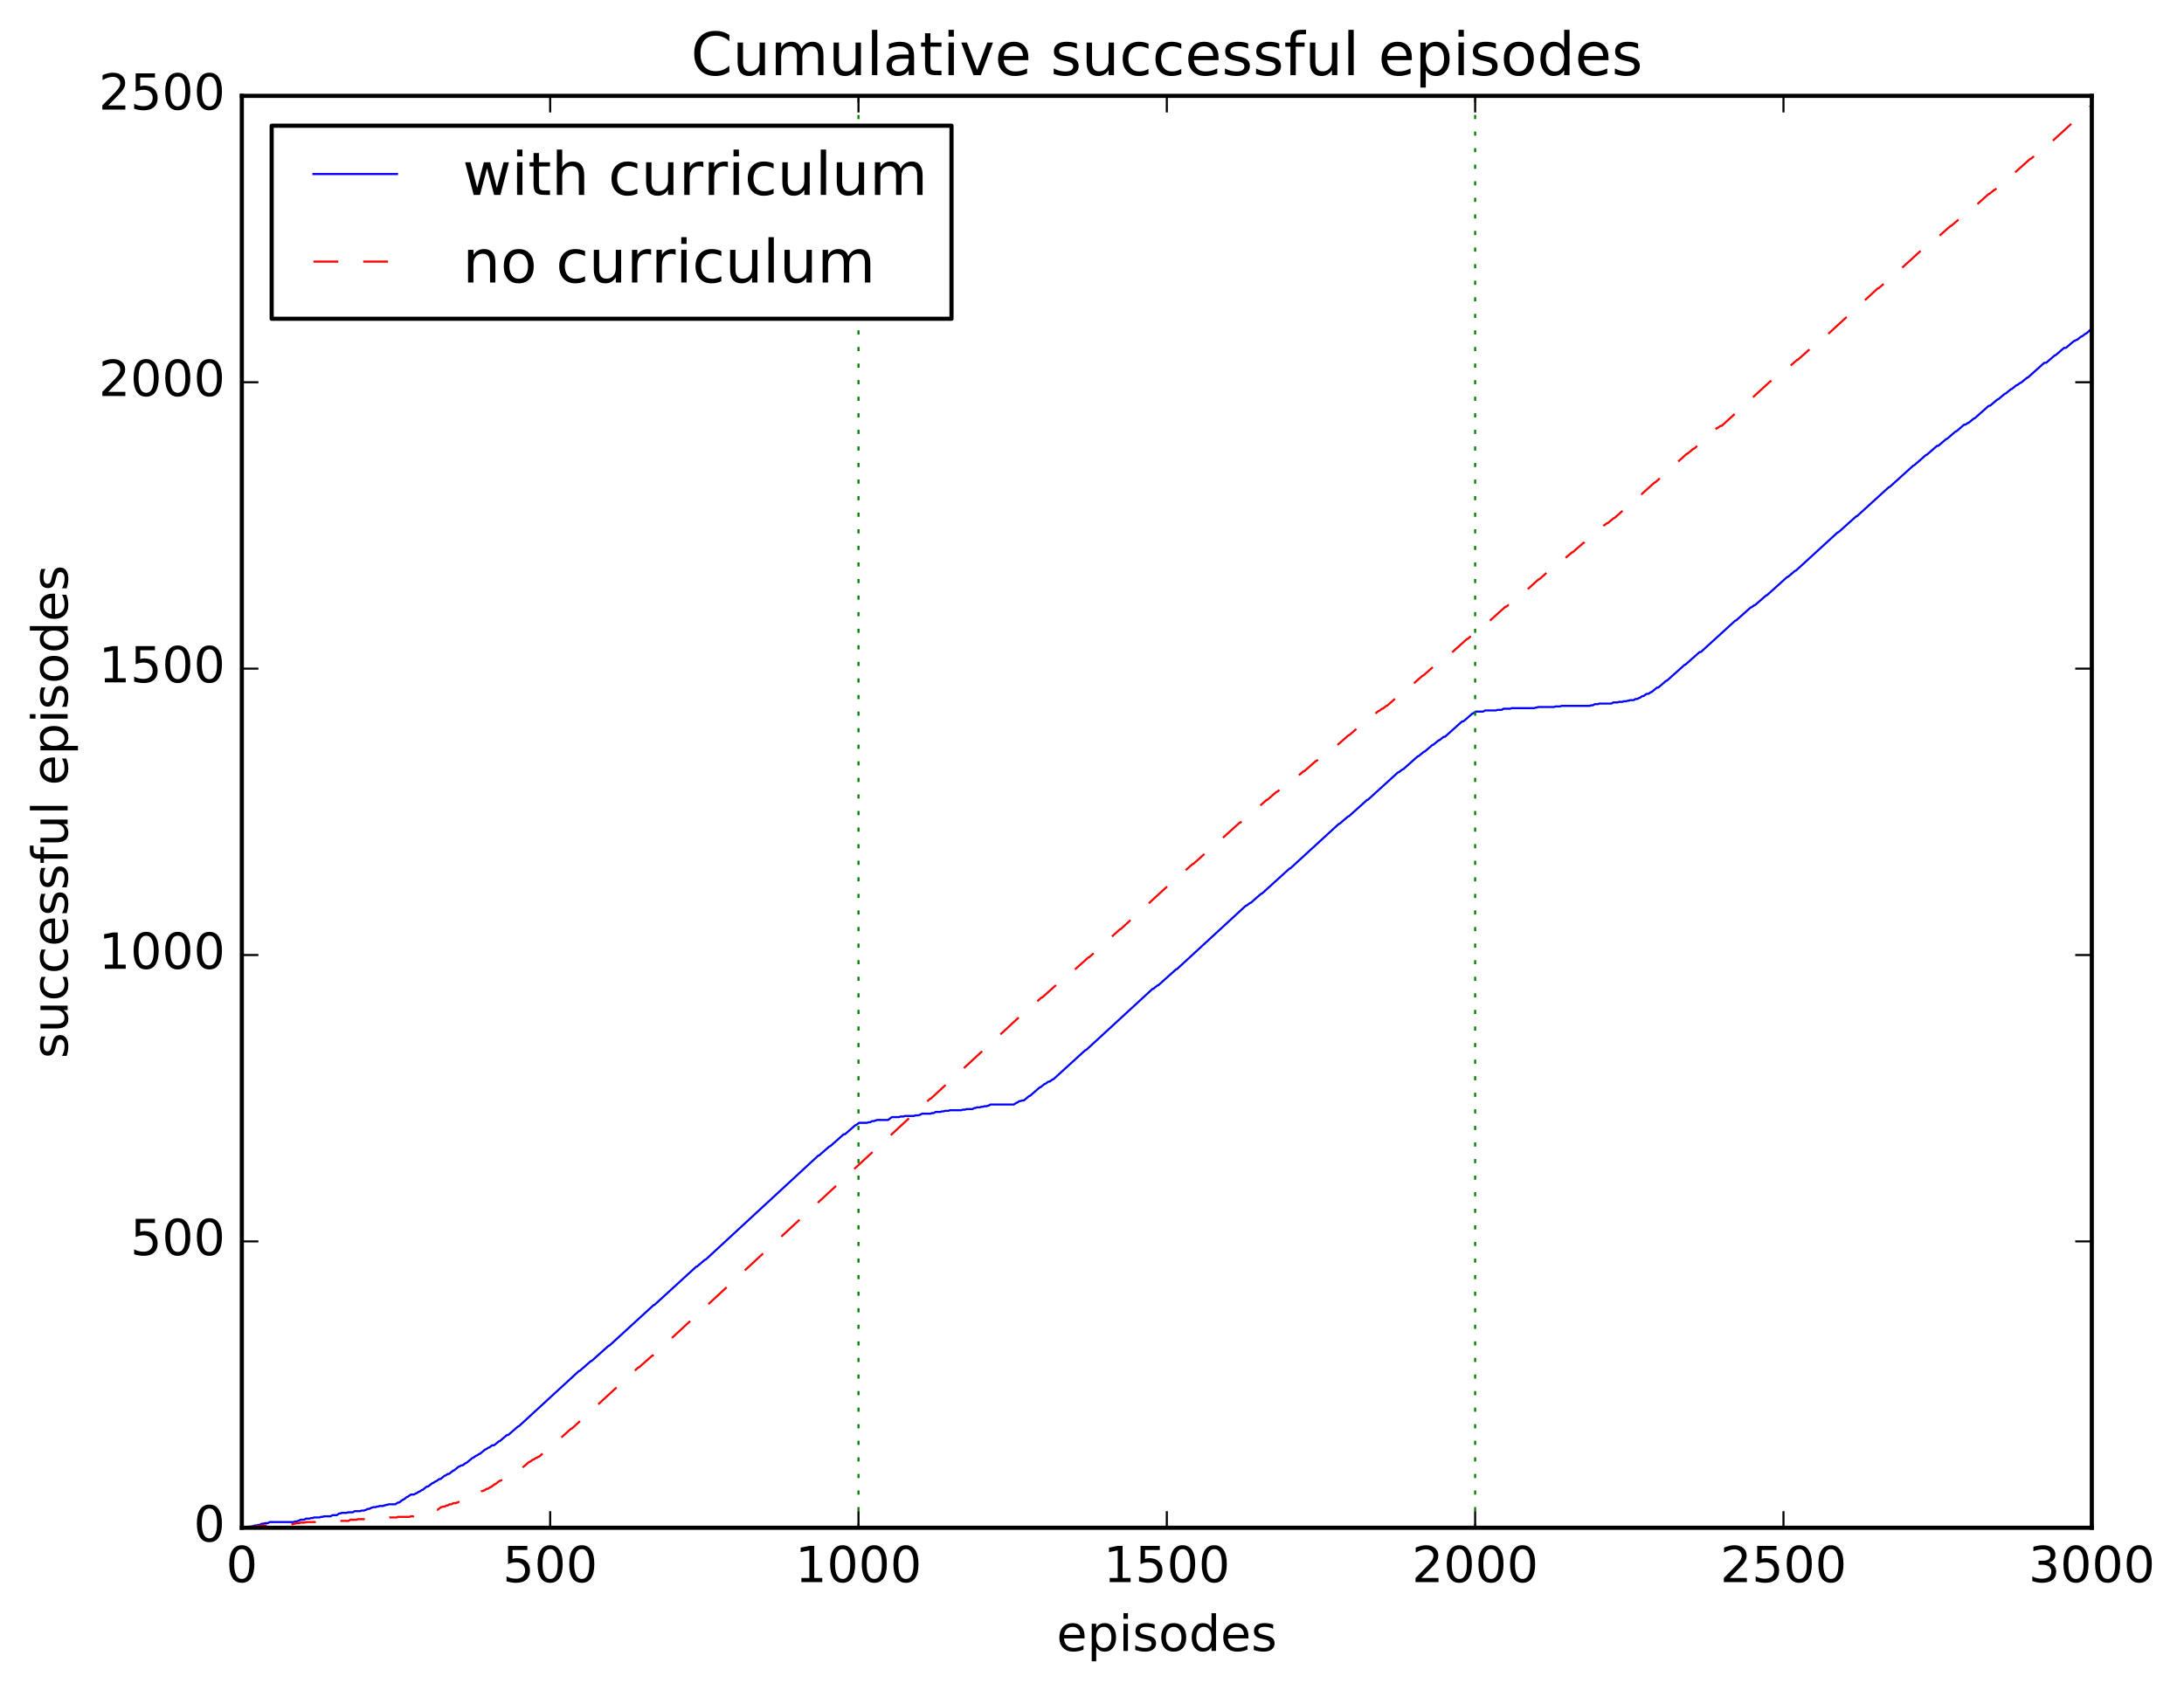 <?xml version="1.0" encoding="utf-8" standalone="no"?>
<!DOCTYPE svg PUBLIC "-//W3C//DTD SVG 1.1//EN"
  "http://www.w3.org/Graphics/SVG/1.1/DTD/svg11.dtd">
<!-- Created with matplotlib (http://matplotlib.org/) -->
<svg height="408pt" version="1.1" viewBox="0 0 527 408" width="527pt" xmlns="http://www.w3.org/2000/svg" xmlns:xlink="http://www.w3.org/1999/xlink">
 <defs>
  <style type="text/css">
*{stroke-linecap:butt;stroke-linejoin:round;stroke-miterlimit:100000;}
  </style>
 </defs>
 <g id="figure_1">
  <g id="patch_1">
   <path d="M 0 408.169 
L 527.224 408.169 
L 527.224 0 
L 0 0 
z
" style="fill:#ffffff;"/>
  </g>
  <g id="axes_1">
   <g id="patch_2">
    <path d="M 58.354 368.742 
L 504.754 368.742 
L 504.754 23.142 
L 58.354 23.142 
z
" style="fill:#ffffff;"/>
   </g>
   <g id="line2d_1">
    <path clip-path="url(#p76c0244aff)" d="M 58.503 368.742 
L 58.949 368.742 
L 59.247 368.604 
L 59.842 368.604 
L 60.139 368.465 
L 60.735 368.465 
L 61.032 368.327 
L 61.181 368.327 
L 61.479 368.189 
L 61.925 368.189 
L 62.223 368.051 
L 62.669 368.051 
L 63.115 367.774 
L 63.562 367.774 
L 63.859 367.636 
L 64.603 367.636 
L 65.05 367.359 
L 70.853 367.359 
L 71.151 367.221 
L 71.597 367.221 
L 71.895 367.083 
L 72.043 367.083 
L 72.49 366.806 
L 73.383 366.806 
L 73.829 366.53 
L 74.722 366.53 
L 75.019 366.392 
L 75.466 366.392 
L 75.763 366.253 
L 77.103 366.253 
L 77.4 366.115 
L 77.847 366.115 
L 78.144 365.977 
L 79.781 365.977 
L 80.227 365.7 
L 81.269 365.7 
L 81.864 365.286 
L 82.162 365.286 
L 82.459 365.148 
L 83.65 365.148 
L 83.947 365.009 
L 85.138 365.009 
L 85.584 364.733 
L 86.923 364.733 
L 87.221 364.595 
L 87.816 364.595 
L 88.114 364.456 
L 88.263 364.456 
L 88.709 364.18 
L 89.155 364.18 
L 89.602 363.903 
L 89.751 363.903 
L 90.048 363.765 
L 90.643 363.765 
L 90.941 363.627 
L 91.239 363.627 
L 91.536 363.489 
L 92.429 363.489 
L 92.727 363.35 
L 92.875 363.35 
L 93.173 363.212 
L 93.471 363.212 
L 93.768 363.074 
L 95.405 363.074 
L 96 362.659 
L 96.298 362.659 
L 97.191 361.968 
L 97.339 361.968 
L 98.232 361.277 
L 98.381 361.277 
L 99.125 360.724 
L 99.869 360.724 
L 100.315 360.447 
L 100.464 360.447 
L 101.059 360.033 
L 101.208 360.033 
L 101.803 359.618 
L 101.952 359.618 
L 102.994 358.788 
L 103.291 358.788 
L 104.333 357.959 
L 104.482 357.959 
L 105.077 357.544 
L 105.226 357.544 
L 105.97 356.991 
L 106.267 356.991 
L 107.309 356.162 
L 107.458 356.162 
L 108.053 355.747 
L 108.351 355.747 
L 109.392 354.918 
L 109.541 354.918 
L 110.731 353.95 
L 110.88 353.95 
L 111.327 353.674 
L 111.624 353.674 
L 112.368 353.121 
L 112.517 353.121 
L 114.005 351.876 
L 114.154 351.876 
L 114.898 351.324 
L 115.047 351.324 
L 115.642 350.909 
L 115.791 350.909 
L 117.13 349.803 
L 117.279 349.803 
L 117.874 349.388 
L 118.023 349.388 
L 118.767 348.835 
L 119.213 348.835 
L 120.403 347.868 
L 120.552 347.868 
L 122.338 346.347 
L 122.635 346.347 
L 125.016 344.273 
L 125.165 344.273 
L 139.747 330.864 
L 139.896 330.864 
L 142.575 328.514 
L 142.723 328.514 
L 146.89 324.781 
L 147.039 324.781 
L 157.752 314.966 
L 157.901 314.966 
L 168.019 305.704 
L 168.168 305.704 
L 170.103 304.045 
L 170.251 304.045 
L 197.482 278.886 
L 197.631 278.886 
L 200.16 276.674 
L 200.309 276.674 
L 203.583 273.771 
L 203.88 273.771 
L 206.41 271.559 
L 206.559 271.559 
L 207.303 271.006 
L 209.237 271.006 
L 209.535 270.868 
L 209.981 270.868 
L 210.427 270.591 
L 210.874 270.591 
L 211.171 270.453 
L 211.32 270.453 
L 211.618 270.315 
L 214.296 270.315 
L 215.189 269.624 
L 216.975 269.624 
L 217.272 269.485 
L 218.016 269.485 
L 218.314 269.347 
L 220.546 269.347 
L 220.843 269.209 
L 221.587 269.209 
L 221.885 269.071 
L 222.034 269.071 
L 222.48 268.794 
L 224.563 268.794 
L 224.861 268.656 
L 225.307 268.656 
L 225.754 268.38 
L 226.944 268.38 
L 227.242 268.241 
L 227.688 268.241 
L 227.986 268.103 
L 228.879 268.103 
L 229.176 267.965 
L 232.003 267.965 
L 232.301 267.827 
L 232.896 267.827 
L 233.194 267.688 
L 234.682 267.688 
L 235.128 267.412 
L 235.426 267.412 
L 235.723 267.274 
L 236.467 267.274 
L 236.765 267.135 
L 237.211 267.135 
L 237.509 266.997 
L 238.104 266.997 
L 238.402 266.859 
L 238.551 266.859 
L 238.997 266.582 
L 244.651 266.582 
L 245.247 266.168 
L 245.395 266.168 
L 245.991 265.753 
L 246.288 265.753 
L 246.586 265.615 
L 247.032 265.615 
L 248.371 264.509 
L 248.52 264.509 
L 250.901 262.435 
L 251.05 262.435 
L 252.091 261.606 
L 252.24 261.606 
L 252.984 261.053 
L 253.282 261.053 
L 254.026 260.5 
L 254.175 260.5 
L 261.912 253.45 
L 262.061 253.45 
L 278.131 238.658 
L 278.28 238.658 
L 279.322 237.828 
L 279.471 237.828 
L 283.786 233.958 
L 283.935 233.958 
L 300.6 218.613 
L 300.749 218.613 
L 301.642 217.922 
L 301.791 217.922 
L 304.32 215.71 
L 304.469 215.71 
L 311.165 209.628 
L 311.314 209.628 
L 323.069 198.845 
L 323.218 198.845 
L 325.301 197.048 
L 325.45 197.048 
L 329.914 193.039 
L 330.063 193.039 
L 337.354 186.403 
L 337.503 186.403 
L 338.395 185.712 
L 338.544 185.712 
L 342.115 182.532 
L 342.264 182.532 
L 343.603 181.427 
L 343.752 181.427 
L 345.687 179.768 
L 345.835 179.768 
L 347.175 178.662 
L 347.323 178.662 
L 348.365 177.832 
L 348.663 177.832 
L 352.829 174.1 
L 353.127 174.1 
L 355.359 172.164 
L 355.507 172.164 
L 356.103 171.75 
L 357.888 171.75 
L 358.335 171.473 
L 361.013 171.473 
L 361.311 171.335 
L 362.352 171.335 
L 362.799 171.059 
L 364.435 171.059 
L 364.733 170.92 
L 370.239 170.92 
L 370.536 170.782 
L 370.834 170.782 
L 371.131 170.644 
L 375 170.644 
L 375.298 170.506 
L 376.488 170.506 
L 376.786 170.367 
L 383.631 170.367 
L 383.928 170.229 
L 384.375 170.229 
L 384.821 169.953 
L 385.565 169.953 
L 385.863 169.814 
L 388.839 169.814 
L 389.285 169.538 
L 390.327 169.538 
L 390.624 169.4 
L 391.517 169.4 
L 391.815 169.261 
L 392.41 169.261 
L 392.707 169.123 
L 393.005 169.123 
L 393.303 168.985 
L 394.195 168.985 
L 394.642 168.708 
L 395.088 168.708 
L 395.535 168.432 
L 395.683 168.432 
L 396.279 168.017 
L 396.576 168.017 
L 397.32 167.464 
L 397.767 167.464 
L 398.362 167.05 
L 398.511 167.05 
L 399.85 165.944 
L 400.147 165.944 
L 402.082 164.285 
L 402.231 164.285 
L 406.546 160.414 
L 406.695 160.414 
L 410.117 157.373 
L 410.415 157.373 
L 418.747 149.77 
L 418.896 149.77 
L 422.467 146.59 
L 422.616 146.59 
L 423.36 146.037 
L 423.509 146.037 
L 426.187 143.687 
L 426.336 143.687 
L 431.247 139.263 
L 431.395 139.263 
L 433.181 137.743 
L 433.33 137.743 
L 443.448 128.481 
L 443.597 128.481 
L 447.912 124.61 
L 448.061 124.61 
L 455.799 117.56 
L 455.947 117.56 
L 461.751 112.307 
L 461.899 112.307 
L 464.727 109.818 
L 464.875 109.818 
L 467.405 107.606 
L 467.703 107.606 
L 469.637 105.948 
L 469.786 105.948 
L 471.869 104.15 
L 472.018 104.15 
L 473.952 102.492 
L 474.25 102.492 
L 474.845 102.077 
L 474.994 102.077 
L 476.333 100.971 
L 476.482 100.971 
L 479.904 97.93 
L 480.202 97.93 
L 481.987 96.409 
L 482.136 96.409 
L 483.773 95.027 
L 483.922 95.027 
L 485.261 93.921 
L 485.41 93.921 
L 486.6 92.953 
L 486.749 92.953 
L 487.493 92.4 
L 487.642 92.4 
L 489.13 91.156 
L 489.279 91.156 
L 493.296 87.562 
L 493.743 87.562 
L 495.826 85.764 
L 495.975 85.764 
L 498.058 83.967 
L 498.504 83.967 
L 500.439 82.308 
L 500.587 82.308 
L 501.034 82.032 
L 501.183 82.032 
L 502.224 81.203 
L 502.373 81.203 
L 503.266 80.511 
L 503.415 80.511 
L 504.754 79.267 
L 504.754 79.267 
" style="fill:none;stroke:#0000ff;stroke-linecap:square;stroke-width:0.5;"/>
   </g>
   <g id="line2d_2">
    <path clip-path="url(#p76c0244aff)" d="M 58.503 368.742 
L 59.247 368.742 
L 59.544 368.604 
L 60.735 368.604 
L 61.032 368.465 
L 61.776 368.465 
L 62.074 368.327 
L 62.669 368.327 
L 62.967 368.189 
L 65.347 368.189 
L 65.645 368.051 
L 70.109 368.051 
L 70.407 367.912 
L 70.555 367.912 
L 70.853 367.774 
L 71.151 367.774 
L 71.448 367.636 
L 72.192 367.636 
L 72.49 367.498 
L 73.531 367.498 
L 73.829 367.359 
L 76.061 367.359 
L 76.359 367.221 
L 78.293 367.221 
L 78.591 367.083 
L 84.096 367.083 
L 84.543 366.806 
L 86.031 366.806 
L 86.328 366.668 
L 90.048 366.668 
L 90.346 366.53 
L 91.387 366.53 
L 91.685 366.392 
L 93.768 366.392 
L 94.066 366.253 
L 95.703 366.253 
L 96 366.115 
L 98.827 366.115 
L 99.125 365.977 
L 99.869 365.977 
L 100.315 365.7 
L 100.762 365.7 
L 101.208 365.424 
L 101.506 365.424 
L 101.803 365.286 
L 102.101 365.286 
L 102.696 364.871 
L 103.291 364.871 
L 103.589 364.733 
L 103.887 364.733 
L 104.184 364.595 
L 104.631 364.595 
L 104.928 364.456 
L 105.523 364.456 
L 106.416 363.765 
L 106.565 363.765 
L 106.863 363.627 
L 107.309 363.627 
L 107.755 363.35 
L 108.053 363.35 
L 108.499 363.074 
L 108.946 363.074 
L 109.392 362.797 
L 109.987 362.797 
L 110.285 362.659 
L 110.434 362.659 
L 111.178 362.106 
L 111.624 362.106 
L 112.071 361.83 
L 112.517 361.83 
L 112.815 361.692 
L 112.963 361.692 
L 113.707 361.139 
L 114.005 361.139 
L 114.898 360.447 
L 115.493 360.447 
L 116.237 359.894 
L 116.386 359.894 
L 116.683 359.756 
L 116.832 359.756 
L 117.427 359.341 
L 117.725 359.341 
L 118.32 358.927 
L 118.469 358.927 
L 119.362 358.236 
L 119.511 358.236 
L 120.552 357.406 
L 120.701 357.406 
L 120.999 357.268 
L 121.296 357.268 
L 122.04 356.715 
L 122.189 356.715 
L 122.933 356.162 
L 123.231 356.162 
L 123.677 355.885 
L 123.975 355.885 
L 125.909 354.227 
L 126.058 354.227 
L 127.695 352.844 
L 127.843 352.844 
L 128.587 352.291 
L 128.736 352.291 
L 129.331 351.876 
L 129.48 351.876 
L 129.927 351.6 
L 130.075 351.6 
L 133.647 348.42 
L 133.795 348.42 
L 137.813 344.826 
L 137.962 344.826 
L 154.032 330.035 
L 154.181 330.035 
L 157.455 327.132 
L 157.603 327.132 
L 224.415 265.2 
L 224.563 265.2 
L 247.627 243.911 
L 247.776 243.911 
L 251.347 240.732 
L 251.496 240.732 
L 255.365 237.276 
L 255.514 237.276 
L 258.192 234.925 
L 258.341 234.925 
L 262.656 231.055 
L 262.805 231.055 
L 270.245 224.281 
L 270.394 224.281 
L 283.935 211.839 
L 284.083 211.839 
L 287.803 208.522 
L 287.952 208.522 
L 293.309 203.683 
L 293.458 203.683 
L 299.112 198.568 
L 299.261 198.568 
L 301.642 196.495 
L 301.791 196.495 
L 305.659 193.039 
L 305.808 193.039 
L 308.04 191.103 
L 308.189 191.103 
L 310.123 189.444 
L 310.272 189.444 
L 311.016 188.892 
L 311.165 188.892 
L 313.099 187.233 
L 313.248 187.233 
L 314.587 186.127 
L 314.736 186.127 
L 317.563 183.638 
L 317.712 183.638 
L 319.795 181.841 
L 319.944 181.841 
L 320.539 181.427 
L 320.688 181.427 
L 322.474 179.906 
L 322.623 179.906 
L 325.45 177.418 
L 325.599 177.418 
L 328.277 175.068 
L 328.426 175.068 
L 329.467 174.238 
L 329.616 174.238 
L 332.592 171.612 
L 332.741 171.612 
L 333.485 171.059 
L 333.634 171.059 
L 334.527 170.367 
L 334.675 170.367 
L 337.651 167.741 
L 337.8 167.741 
L 340.032 165.805 
L 340.181 165.805 
L 343.306 163.041 
L 343.455 163.041 
L 346.579 160.276 
L 346.728 160.276 
L 347.77 159.446 
L 347.919 159.446 
L 349.407 158.202 
L 349.555 158.202 
L 354.019 154.193 
L 354.168 154.193 
L 356.103 152.534 
L 356.251 152.534 
L 358.483 150.599 
L 358.632 150.599 
L 363.245 146.452 
L 363.394 146.452 
L 363.989 146.037 
L 364.138 146.037 
L 366.221 144.24 
L 366.37 144.24 
L 371.28 139.816 
L 371.429 139.816 
L 374.405 137.19 
L 374.703 137.19 
L 377.232 134.978 
L 377.381 134.978 
L 379.315 133.319 
L 379.464 133.319 
L 382.143 130.969 
L 382.291 130.969 
L 386.904 126.822 
L 387.053 126.822 
L 387.797 126.269 
L 387.946 126.269 
L 389.434 125.025 
L 389.583 125.025 
L 394.344 120.739 
L 394.493 120.739 
L 399.255 116.454 
L 399.403 116.454 
L 406.992 109.542 
L 407.141 109.542 
L 408.629 108.298 
L 408.778 108.298 
L 414.283 103.321 
L 414.432 103.321 
L 415.176 102.768 
L 415.474 102.768 
L 427.229 91.985 
L 427.378 91.985 
L 428.568 91.018 
L 428.717 91.018 
L 430.354 89.635 
L 430.503 89.635 
L 433.627 86.87 
L 433.776 86.87 
L 437.347 83.691 
L 437.496 83.691 
L 438.835 82.585 
L 438.984 82.585 
L 453.12 69.59 
L 453.269 69.59 
L 454.906 68.208 
L 455.055 68.208 
L 463.536 60.467 
L 463.834 60.467 
L 467.554 57.149 
L 467.703 57.149 
L 470.679 54.522 
L 470.827 54.522 
L 472.911 52.725 
L 473.059 52.725 
L 474.845 51.204 
L 474.994 51.204 
L 479.904 46.781 
L 480.053 46.781 
L 481.243 45.813 
L 481.392 45.813 
L 485.261 42.357 
L 485.41 42.357 
L 489.874 38.348 
L 490.023 38.348 
L 491.362 37.242 
L 491.511 37.242 
L 494.04 35.03 
L 494.189 35.03 
L 504.754 25.354 
L 504.754 25.354 
" style="fill:none;stroke:#ff0000;stroke-dasharray:6,6;stroke-dashoffset:0.0;stroke-width:0.5;"/>
   </g>
   <g id="line2d_3">
    <path clip-path="url(#p76c0244aff)" d="M 207.154 368.742 
L 207.154 23.142 
" style="fill:none;stroke:#008000;stroke-dasharray:1,3;stroke-dashoffset:0.0;stroke-width:0.5;"/>
   </g>
   <g id="line2d_4">
    <path clip-path="url(#p76c0244aff)" d="M 355.954 368.742 
L 355.954 23.142 
" style="fill:none;stroke:#008000;stroke-dasharray:1,3;stroke-dashoffset:0.0;stroke-width:0.5;"/>
   </g>
   <g id="line2d_5">
    <path clip-path="url(#p76c0244aff)" d="M 504.754 368.742 
L 504.754 23.142 
" style="fill:none;stroke:#008000;stroke-dasharray:1,3;stroke-dashoffset:0.0;stroke-width:0.5;"/>
   </g>
   <g id="patch_3">
    <path d="M 58.354 23.142 
L 504.754 23.142 
" style="fill:none;stroke:#000000;stroke-linecap:square;stroke-linejoin:miter;"/>
   </g>
   <g id="patch_4">
    <path d="M 58.354 368.742 
L 504.754 368.742 
" style="fill:none;stroke:#000000;stroke-linecap:square;stroke-linejoin:miter;"/>
   </g>
   <g id="patch_5">
    <path d="M 58.354 368.742 
L 58.354 23.142 
" style="fill:none;stroke:#000000;stroke-linecap:square;stroke-linejoin:miter;"/>
   </g>
   <g id="patch_6">
    <path d="M 504.754 368.742 
L 504.754 23.142 
" style="fill:none;stroke:#000000;stroke-linecap:square;stroke-linejoin:miter;"/>
   </g>
   <g id="matplotlib.axis_1">
    <g id="xtick_1">
     <g id="line2d_6">
      <defs>
       <path d="M 0 0 
L 0 -4 
" id="m5cf02d9f1b" style="stroke:#000000;stroke-width:0.5;"/>
      </defs>
      <g>
       <use style="stroke:#000000;stroke-width:0.5;" x="58.354" xlink:href="#m5cf02d9f1b" y="368.742"/>
      </g>
     </g>
     <g id="line2d_7">
      <defs>
       <path d="M 0 0 
L 0 4 
" id="mab334f1c9c" style="stroke:#000000;stroke-width:0.5;"/>
      </defs>
      <g>
       <use style="stroke:#000000;stroke-width:0.5;" x="58.354" xlink:href="#mab334f1c9c" y="23.142"/>
      </g>
     </g>
     <g id="text_1">
      <!-- 0 -->
      <defs>
       <path d="M 31.781 66.406 
Q 24.172 66.406 20.328 58.906 
Q 16.5 51.422 16.5 36.375 
Q 16.5 21.391 20.328 13.891 
Q 24.172 6.391 31.781 6.391 
Q 39.453 6.391 43.281 13.891 
Q 47.125 21.391 47.125 36.375 
Q 47.125 51.422 43.281 58.906 
Q 39.453 66.406 31.781 66.406 
M 31.781 74.219 
Q 44.047 74.219 50.516 64.516 
Q 56.984 54.828 56.984 36.375 
Q 56.984 17.969 50.516 8.266 
Q 44.047 -1.422 31.781 -1.422 
Q 19.531 -1.422 13.062 8.266 
Q 6.594 17.969 6.594 36.375 
Q 6.594 54.828 13.062 64.516 
Q 19.531 74.219 31.781 74.219 
" id="BitstreamVeraSans-Roman-30"/>
      </defs>
      <g transform="translate(54.536 381.86)scale(0.12 -0.12)">
       <use xlink:href="#BitstreamVeraSans-Roman-30"/>
      </g>
     </g>
    </g>
    <g id="xtick_2">
     <g id="line2d_8">
      <g>
       <use style="stroke:#000000;stroke-width:0.5;" x="132.754" xlink:href="#m5cf02d9f1b" y="368.742"/>
      </g>
     </g>
     <g id="line2d_9">
      <g>
       <use style="stroke:#000000;stroke-width:0.5;" x="132.754" xlink:href="#mab334f1c9c" y="23.142"/>
      </g>
     </g>
     <g id="text_2">
      <!-- 500 -->
      <defs>
       <path d="M 10.797 72.906 
L 49.516 72.906 
L 49.516 64.594 
L 19.828 64.594 
L 19.828 46.734 
Q 21.969 47.469 24.109 47.828 
Q 26.266 48.188 28.422 48.188 
Q 40.625 48.188 47.75 41.5 
Q 54.891 34.812 54.891 23.391 
Q 54.891 11.625 47.562 5.094 
Q 40.234 -1.422 26.906 -1.422 
Q 22.312 -1.422 17.547 -0.641 
Q 12.797 0.141 7.719 1.703 
L 7.719 11.625 
Q 12.109 9.234 16.797 8.062 
Q 21.484 6.891 26.703 6.891 
Q 35.156 6.891 40.078 11.328 
Q 45.016 15.766 45.016 23.391 
Q 45.016 31 40.078 35.438 
Q 35.156 39.891 26.703 39.891 
Q 22.75 39.891 18.812 39.016 
Q 14.891 38.141 10.797 36.281 
z
" id="BitstreamVeraSans-Roman-35"/>
      </defs>
      <g transform="translate(121.301 381.86)scale(0.12 -0.12)">
       <use xlink:href="#BitstreamVeraSans-Roman-35"/>
       <use x="63.623" xlink:href="#BitstreamVeraSans-Roman-30"/>
       <use x="127.246" xlink:href="#BitstreamVeraSans-Roman-30"/>
      </g>
     </g>
    </g>
    <g id="xtick_3">
     <g id="line2d_10">
      <g>
       <use style="stroke:#000000;stroke-width:0.5;" x="207.154" xlink:href="#m5cf02d9f1b" y="368.742"/>
      </g>
     </g>
     <g id="line2d_11">
      <g>
       <use style="stroke:#000000;stroke-width:0.5;" x="207.154" xlink:href="#mab334f1c9c" y="23.142"/>
      </g>
     </g>
     <g id="text_3">
      <!-- 1000 -->
      <defs>
       <path d="M 12.406 8.297 
L 28.516 8.297 
L 28.516 63.922 
L 10.984 60.406 
L 10.984 69.391 
L 28.422 72.906 
L 38.281 72.906 
L 38.281 8.297 
L 54.391 8.297 
L 54.391 0 
L 12.406 0 
z
" id="BitstreamVeraSans-Roman-31"/>
      </defs>
      <g transform="translate(191.884 381.86)scale(0.12 -0.12)">
       <use xlink:href="#BitstreamVeraSans-Roman-31"/>
       <use x="63.623" xlink:href="#BitstreamVeraSans-Roman-30"/>
       <use x="127.246" xlink:href="#BitstreamVeraSans-Roman-30"/>
       <use x="190.869" xlink:href="#BitstreamVeraSans-Roman-30"/>
      </g>
     </g>
    </g>
    <g id="xtick_4">
     <g id="line2d_12">
      <g>
       <use style="stroke:#000000;stroke-width:0.5;" x="281.554" xlink:href="#m5cf02d9f1b" y="368.742"/>
      </g>
     </g>
     <g id="line2d_13">
      <g>
       <use style="stroke:#000000;stroke-width:0.5;" x="281.554" xlink:href="#mab334f1c9c" y="23.142"/>
      </g>
     </g>
     <g id="text_4">
      <!-- 1500 -->
      <g transform="translate(266.284 381.86)scale(0.12 -0.12)">
       <use xlink:href="#BitstreamVeraSans-Roman-31"/>
       <use x="63.623" xlink:href="#BitstreamVeraSans-Roman-35"/>
       <use x="127.246" xlink:href="#BitstreamVeraSans-Roman-30"/>
       <use x="190.869" xlink:href="#BitstreamVeraSans-Roman-30"/>
      </g>
     </g>
    </g>
    <g id="xtick_5">
     <g id="line2d_14">
      <g>
       <use style="stroke:#000000;stroke-width:0.5;" x="355.954" xlink:href="#m5cf02d9f1b" y="368.742"/>
      </g>
     </g>
     <g id="line2d_15">
      <g>
       <use style="stroke:#000000;stroke-width:0.5;" x="355.954" xlink:href="#mab334f1c9c" y="23.142"/>
      </g>
     </g>
     <g id="text_5">
      <!-- 2000 -->
      <defs>
       <path d="M 19.188 8.297 
L 53.609 8.297 
L 53.609 0 
L 7.328 0 
L 7.328 8.297 
Q 12.938 14.109 22.625 23.891 
Q 32.328 33.688 34.812 36.531 
Q 39.547 41.844 41.422 45.531 
Q 43.312 49.219 43.312 52.781 
Q 43.312 58.594 39.234 62.25 
Q 35.156 65.922 28.609 65.922 
Q 23.969 65.922 18.812 64.312 
Q 13.672 62.703 7.812 59.422 
L 7.812 69.391 
Q 13.766 71.781 18.938 73 
Q 24.125 74.219 28.422 74.219 
Q 39.75 74.219 46.484 68.547 
Q 53.219 62.891 53.219 53.422 
Q 53.219 48.922 51.531 44.891 
Q 49.859 40.875 45.406 35.406 
Q 44.188 33.984 37.641 27.219 
Q 31.109 20.453 19.188 8.297 
" id="BitstreamVeraSans-Roman-32"/>
      </defs>
      <g transform="translate(340.684 381.86)scale(0.12 -0.12)">
       <use xlink:href="#BitstreamVeraSans-Roman-32"/>
       <use x="63.623" xlink:href="#BitstreamVeraSans-Roman-30"/>
       <use x="127.246" xlink:href="#BitstreamVeraSans-Roman-30"/>
       <use x="190.869" xlink:href="#BitstreamVeraSans-Roman-30"/>
      </g>
     </g>
    </g>
    <g id="xtick_6">
     <g id="line2d_16">
      <g>
       <use style="stroke:#000000;stroke-width:0.5;" x="430.354" xlink:href="#m5cf02d9f1b" y="368.742"/>
      </g>
     </g>
     <g id="line2d_17">
      <g>
       <use style="stroke:#000000;stroke-width:0.5;" x="430.354" xlink:href="#mab334f1c9c" y="23.142"/>
      </g>
     </g>
     <g id="text_6">
      <!-- 2500 -->
      <g transform="translate(415.084 381.86)scale(0.12 -0.12)">
       <use xlink:href="#BitstreamVeraSans-Roman-32"/>
       <use x="63.623" xlink:href="#BitstreamVeraSans-Roman-35"/>
       <use x="127.246" xlink:href="#BitstreamVeraSans-Roman-30"/>
       <use x="190.869" xlink:href="#BitstreamVeraSans-Roman-30"/>
      </g>
     </g>
    </g>
    <g id="xtick_7">
     <g id="line2d_18">
      <g>
       <use style="stroke:#000000;stroke-width:0.5;" x="504.754" xlink:href="#m5cf02d9f1b" y="368.742"/>
      </g>
     </g>
     <g id="line2d_19">
      <g>
       <use style="stroke:#000000;stroke-width:0.5;" x="504.754" xlink:href="#mab334f1c9c" y="23.142"/>
      </g>
     </g>
     <g id="text_7">
      <!-- 3000 -->
      <defs>
       <path d="M 40.578 39.312 
Q 47.656 37.797 51.625 33 
Q 55.609 28.219 55.609 21.188 
Q 55.609 10.406 48.188 4.484 
Q 40.766 -1.422 27.094 -1.422 
Q 22.516 -1.422 17.656 -0.516 
Q 12.797 0.391 7.625 2.203 
L 7.625 11.719 
Q 11.719 9.328 16.594 8.109 
Q 21.484 6.891 26.812 6.891 
Q 36.078 6.891 40.938 10.547 
Q 45.797 14.203 45.797 21.188 
Q 45.797 27.641 41.281 31.266 
Q 36.766 34.906 28.719 34.906 
L 20.219 34.906 
L 20.219 43.016 
L 29.109 43.016 
Q 36.375 43.016 40.234 45.922 
Q 44.094 48.828 44.094 54.297 
Q 44.094 59.906 40.109 62.906 
Q 36.141 65.922 28.719 65.922 
Q 24.656 65.922 20.016 65.031 
Q 15.375 64.156 9.812 62.312 
L 9.812 71.094 
Q 15.438 72.656 20.344 73.438 
Q 25.25 74.219 29.594 74.219 
Q 40.828 74.219 47.359 69.109 
Q 53.906 64.016 53.906 55.328 
Q 53.906 49.266 50.438 45.094 
Q 46.969 40.922 40.578 39.312 
" id="BitstreamVeraSans-Roman-33"/>
      </defs>
      <g transform="translate(489.484 381.86)scale(0.12 -0.12)">
       <use xlink:href="#BitstreamVeraSans-Roman-33"/>
       <use x="63.623" xlink:href="#BitstreamVeraSans-Roman-30"/>
       <use x="127.246" xlink:href="#BitstreamVeraSans-Roman-30"/>
       <use x="190.869" xlink:href="#BitstreamVeraSans-Roman-30"/>
      </g>
     </g>
    </g>
    <g id="text_8">
     <!-- episodes -->
     <defs>
      <path d="M 18.109 8.203 
L 18.109 -20.797 
L 9.078 -20.797 
L 9.078 54.688 
L 18.109 54.688 
L 18.109 46.391 
Q 20.953 51.266 25.266 53.625 
Q 29.594 56 35.594 56 
Q 45.562 56 51.781 48.094 
Q 58.016 40.188 58.016 27.297 
Q 58.016 14.406 51.781 6.484 
Q 45.562 -1.422 35.594 -1.422 
Q 29.594 -1.422 25.266 0.953 
Q 20.953 3.328 18.109 8.203 
M 48.688 27.297 
Q 48.688 37.203 44.609 42.844 
Q 40.531 48.484 33.406 48.484 
Q 26.266 48.484 22.188 42.844 
Q 18.109 37.203 18.109 27.297 
Q 18.109 17.391 22.188 11.75 
Q 26.266 6.109 33.406 6.109 
Q 40.531 6.109 44.609 11.75 
Q 48.688 17.391 48.688 27.297 
" id="BitstreamVeraSans-Roman-70"/>
      <path d="M 56.203 29.594 
L 56.203 25.203 
L 14.891 25.203 
Q 15.484 15.922 20.484 11.062 
Q 25.484 6.203 34.422 6.203 
Q 39.594 6.203 44.453 7.469 
Q 49.312 8.734 54.109 11.281 
L 54.109 2.781 
Q 49.266 0.734 44.188 -0.344 
Q 39.109 -1.422 33.891 -1.422 
Q 20.797 -1.422 13.156 6.188 
Q 5.516 13.812 5.516 26.812 
Q 5.516 40.234 12.766 48.109 
Q 20.016 56 32.328 56 
Q 43.359 56 49.781 48.891 
Q 56.203 41.797 56.203 29.594 
M 47.219 32.234 
Q 47.125 39.594 43.094 43.984 
Q 39.062 48.391 32.422 48.391 
Q 24.906 48.391 20.391 44.141 
Q 15.875 39.891 15.188 32.172 
z
" id="BitstreamVeraSans-Roman-65"/>
      <path d="M 44.281 53.078 
L 44.281 44.578 
Q 40.484 46.531 36.375 47.5 
Q 32.281 48.484 27.875 48.484 
Q 21.188 48.484 17.844 46.438 
Q 14.5 44.391 14.5 40.281 
Q 14.5 37.156 16.891 35.375 
Q 19.281 33.594 26.516 31.984 
L 29.594 31.297 
Q 39.156 29.25 43.188 25.516 
Q 47.219 21.781 47.219 15.094 
Q 47.219 7.469 41.188 3.016 
Q 35.156 -1.422 24.609 -1.422 
Q 20.219 -1.422 15.453 -0.562 
Q 10.688 0.297 5.422 2 
L 5.422 11.281 
Q 10.406 8.688 15.234 7.391 
Q 20.062 6.109 24.812 6.109 
Q 31.156 6.109 34.562 8.281 
Q 37.984 10.453 37.984 14.406 
Q 37.984 18.062 35.516 20.016 
Q 33.062 21.969 24.703 23.781 
L 21.578 24.516 
Q 13.234 26.266 9.516 29.906 
Q 5.812 33.547 5.812 39.891 
Q 5.812 47.609 11.281 51.797 
Q 16.75 56 26.812 56 
Q 31.781 56 36.172 55.266 
Q 40.578 54.547 44.281 53.078 
" id="BitstreamVeraSans-Roman-73"/>
      <path d="M 9.422 54.688 
L 18.406 54.688 
L 18.406 0 
L 9.422 0 
z
M 9.422 75.984 
L 18.406 75.984 
L 18.406 64.594 
L 9.422 64.594 
z
" id="BitstreamVeraSans-Roman-69"/>
      <path d="M 30.609 48.391 
Q 23.391 48.391 19.188 42.75 
Q 14.984 37.109 14.984 27.297 
Q 14.984 17.484 19.156 11.844 
Q 23.344 6.203 30.609 6.203 
Q 37.797 6.203 41.984 11.859 
Q 46.188 17.531 46.188 27.297 
Q 46.188 37.016 41.984 42.703 
Q 37.797 48.391 30.609 48.391 
M 30.609 56 
Q 42.328 56 49.016 48.375 
Q 55.719 40.766 55.719 27.297 
Q 55.719 13.875 49.016 6.219 
Q 42.328 -1.422 30.609 -1.422 
Q 18.844 -1.422 12.172 6.219 
Q 5.516 13.875 5.516 27.297 
Q 5.516 40.766 12.172 48.375 
Q 18.844 56 30.609 56 
" id="BitstreamVeraSans-Roman-6f"/>
      <path d="M 45.406 46.391 
L 45.406 75.984 
L 54.391 75.984 
L 54.391 0 
L 45.406 0 
L 45.406 8.203 
Q 42.578 3.328 38.25 0.953 
Q 33.938 -1.422 27.875 -1.422 
Q 17.969 -1.422 11.734 6.484 
Q 5.516 14.406 5.516 27.297 
Q 5.516 40.188 11.734 48.094 
Q 17.969 56 27.875 56 
Q 33.938 56 38.25 53.625 
Q 42.578 51.266 45.406 46.391 
M 14.797 27.297 
Q 14.797 17.391 18.875 11.75 
Q 22.953 6.109 30.078 6.109 
Q 37.203 6.109 41.297 11.75 
Q 45.406 17.391 45.406 27.297 
Q 45.406 37.203 41.297 42.844 
Q 37.203 48.484 30.078 48.484 
Q 22.953 48.484 18.875 42.844 
Q 14.797 37.203 14.797 27.297 
" id="BitstreamVeraSans-Roman-64"/>
     </defs>
     <g transform="translate(254.963 398.474)scale(0.12 -0.12)">
      <use xlink:href="#BitstreamVeraSans-Roman-65"/>
      <use x="61.523" xlink:href="#BitstreamVeraSans-Roman-70"/>
      <use x="125.0" xlink:href="#BitstreamVeraSans-Roman-69"/>
      <use x="152.783" xlink:href="#BitstreamVeraSans-Roman-73"/>
      <use x="204.883" xlink:href="#BitstreamVeraSans-Roman-6f"/>
      <use x="266.064" xlink:href="#BitstreamVeraSans-Roman-64"/>
      <use x="329.541" xlink:href="#BitstreamVeraSans-Roman-65"/>
      <use x="391.064" xlink:href="#BitstreamVeraSans-Roman-73"/>
     </g>
    </g>
   </g>
   <g id="matplotlib.axis_2">
    <g id="ytick_1">
     <g id="line2d_20">
      <defs>
       <path d="M 0 0 
L 4 0 
" id="m1942bf4e7e" style="stroke:#000000;stroke-width:0.5;"/>
      </defs>
      <g>
       <use style="stroke:#000000;stroke-width:0.5;" x="58.354" xlink:href="#m1942bf4e7e" y="368.742"/>
      </g>
     </g>
     <g id="line2d_21">
      <defs>
       <path d="M 0 0 
L -4 0 
" id="md15d5e8611" style="stroke:#000000;stroke-width:0.5;"/>
      </defs>
      <g>
       <use style="stroke:#000000;stroke-width:0.5;" x="504.754" xlink:href="#md15d5e8611" y="368.742"/>
      </g>
     </g>
     <g id="text_9">
      <!-- 0 -->
      <g transform="translate(46.719 372.053)scale(0.12 -0.12)">
       <use xlink:href="#BitstreamVeraSans-Roman-30"/>
      </g>
     </g>
    </g>
    <g id="ytick_2">
     <g id="line2d_22">
      <g>
       <use style="stroke:#000000;stroke-width:0.5;" x="58.354" xlink:href="#m1942bf4e7e" y="299.622"/>
      </g>
     </g>
     <g id="line2d_23">
      <g>
       <use style="stroke:#000000;stroke-width:0.5;" x="504.754" xlink:href="#md15d5e8611" y="299.622"/>
      </g>
     </g>
     <g id="text_10">
      <!-- 500 -->
      <g transform="translate(31.449 302.933)scale(0.12 -0.12)">
       <use xlink:href="#BitstreamVeraSans-Roman-35"/>
       <use x="63.623" xlink:href="#BitstreamVeraSans-Roman-30"/>
       <use x="127.246" xlink:href="#BitstreamVeraSans-Roman-30"/>
      </g>
     </g>
    </g>
    <g id="ytick_3">
     <g id="line2d_24">
      <g>
       <use style="stroke:#000000;stroke-width:0.5;" x="58.354" xlink:href="#m1942bf4e7e" y="230.502"/>
      </g>
     </g>
     <g id="line2d_25">
      <g>
       <use style="stroke:#000000;stroke-width:0.5;" x="504.754" xlink:href="#md15d5e8611" y="230.502"/>
      </g>
     </g>
     <g id="text_11">
      <!-- 1000 -->
      <g transform="translate(23.814 233.813)scale(0.12 -0.12)">
       <use xlink:href="#BitstreamVeraSans-Roman-31"/>
       <use x="63.623" xlink:href="#BitstreamVeraSans-Roman-30"/>
       <use x="127.246" xlink:href="#BitstreamVeraSans-Roman-30"/>
       <use x="190.869" xlink:href="#BitstreamVeraSans-Roman-30"/>
      </g>
     </g>
    </g>
    <g id="ytick_4">
     <g id="line2d_26">
      <g>
       <use style="stroke:#000000;stroke-width:0.5;" x="58.354" xlink:href="#m1942bf4e7e" y="161.382"/>
      </g>
     </g>
     <g id="line2d_27">
      <g>
       <use style="stroke:#000000;stroke-width:0.5;" x="504.754" xlink:href="#md15d5e8611" y="161.382"/>
      </g>
     </g>
     <g id="text_12">
      <!-- 1500 -->
      <g transform="translate(23.814 164.693)scale(0.12 -0.12)">
       <use xlink:href="#BitstreamVeraSans-Roman-31"/>
       <use x="63.623" xlink:href="#BitstreamVeraSans-Roman-35"/>
       <use x="127.246" xlink:href="#BitstreamVeraSans-Roman-30"/>
       <use x="190.869" xlink:href="#BitstreamVeraSans-Roman-30"/>
      </g>
     </g>
    </g>
    <g id="ytick_5">
     <g id="line2d_28">
      <g>
       <use style="stroke:#000000;stroke-width:0.5;" x="58.354" xlink:href="#m1942bf4e7e" y="92.262"/>
      </g>
     </g>
     <g id="line2d_29">
      <g>
       <use style="stroke:#000000;stroke-width:0.5;" x="504.754" xlink:href="#md15d5e8611" y="92.262"/>
      </g>
     </g>
     <g id="text_13">
      <!-- 2000 -->
      <g transform="translate(23.814 95.573)scale(0.12 -0.12)">
       <use xlink:href="#BitstreamVeraSans-Roman-32"/>
       <use x="63.623" xlink:href="#BitstreamVeraSans-Roman-30"/>
       <use x="127.246" xlink:href="#BitstreamVeraSans-Roman-30"/>
       <use x="190.869" xlink:href="#BitstreamVeraSans-Roman-30"/>
      </g>
     </g>
    </g>
    <g id="ytick_6">
     <g id="line2d_30">
      <g>
       <use style="stroke:#000000;stroke-width:0.5;" x="58.354" xlink:href="#m1942bf4e7e" y="23.142"/>
      </g>
     </g>
     <g id="line2d_31">
      <g>
       <use style="stroke:#000000;stroke-width:0.5;" x="504.754" xlink:href="#md15d5e8611" y="23.142"/>
      </g>
     </g>
     <g id="text_14">
      <!-- 2500 -->
      <g transform="translate(23.814 26.453)scale(0.12 -0.12)">
       <use xlink:href="#BitstreamVeraSans-Roman-32"/>
       <use x="63.623" xlink:href="#BitstreamVeraSans-Roman-35"/>
       <use x="127.246" xlink:href="#BitstreamVeraSans-Roman-30"/>
       <use x="190.869" xlink:href="#BitstreamVeraSans-Roman-30"/>
      </g>
     </g>
    </g>
    <g id="text_15">
     <!-- successful episodes -->
     <defs>
      <path d="M 9.422 75.984 
L 18.406 75.984 
L 18.406 0 
L 9.422 0 
z
" id="BitstreamVeraSans-Roman-6c"/>
      <path d="M 37.109 75.984 
L 37.109 68.5 
L 28.516 68.5 
Q 23.688 68.5 21.797 66.547 
Q 19.922 64.594 19.922 59.516 
L 19.922 54.688 
L 34.719 54.688 
L 34.719 47.703 
L 19.922 47.703 
L 19.922 0 
L 10.891 0 
L 10.891 47.703 
L 2.297 47.703 
L 2.297 54.688 
L 10.891 54.688 
L 10.891 58.5 
Q 10.891 67.625 15.141 71.797 
Q 19.391 75.984 28.609 75.984 
z
" id="BitstreamVeraSans-Roman-66"/>
      <path d="M 48.781 52.594 
L 48.781 44.188 
Q 44.969 46.297 41.141 47.344 
Q 37.312 48.391 33.406 48.391 
Q 24.656 48.391 19.812 42.844 
Q 14.984 37.312 14.984 27.297 
Q 14.984 17.281 19.812 11.734 
Q 24.656 6.203 33.406 6.203 
Q 37.312 6.203 41.141 7.25 
Q 44.969 8.297 48.781 10.406 
L 48.781 2.094 
Q 45.016 0.344 40.984 -0.531 
Q 36.969 -1.422 32.422 -1.422 
Q 20.062 -1.422 12.781 6.344 
Q 5.516 14.109 5.516 27.297 
Q 5.516 40.672 12.859 48.328 
Q 20.219 56 33.016 56 
Q 37.156 56 41.109 55.141 
Q 45.062 54.297 48.781 52.594 
" id="BitstreamVeraSans-Roman-63"/>
      <path id="BitstreamVeraSans-Roman-20"/>
      <path d="M 8.5 21.578 
L 8.5 54.688 
L 17.484 54.688 
L 17.484 21.922 
Q 17.484 14.156 20.5 10.266 
Q 23.531 6.391 29.594 6.391 
Q 36.859 6.391 41.078 11.031 
Q 45.312 15.672 45.312 23.688 
L 45.312 54.688 
L 54.297 54.688 
L 54.297 0 
L 45.312 0 
L 45.312 8.406 
Q 42.047 3.422 37.719 1 
Q 33.406 -1.422 27.688 -1.422 
Q 18.266 -1.422 13.375 4.438 
Q 8.5 10.297 8.5 21.578 
" id="BitstreamVeraSans-Roman-75"/>
     </defs>
     <g transform="translate(16.318 255.491)rotate(-90.0)scale(0.12 -0.12)">
      <use xlink:href="#BitstreamVeraSans-Roman-73"/>
      <use x="52.1" xlink:href="#BitstreamVeraSans-Roman-75"/>
      <use x="115.479" xlink:href="#BitstreamVeraSans-Roman-63"/>
      <use x="170.459" xlink:href="#BitstreamVeraSans-Roman-63"/>
      <use x="225.439" xlink:href="#BitstreamVeraSans-Roman-65"/>
      <use x="286.963" xlink:href="#BitstreamVeraSans-Roman-73"/>
      <use x="339.062" xlink:href="#BitstreamVeraSans-Roman-73"/>
      <use x="391.162" xlink:href="#BitstreamVeraSans-Roman-66"/>
      <use x="426.367" xlink:href="#BitstreamVeraSans-Roman-75"/>
      <use x="489.746" xlink:href="#BitstreamVeraSans-Roman-6c"/>
      <use x="517.529" xlink:href="#BitstreamVeraSans-Roman-20"/>
      <use x="549.316" xlink:href="#BitstreamVeraSans-Roman-65"/>
      <use x="610.84" xlink:href="#BitstreamVeraSans-Roman-70"/>
      <use x="674.316" xlink:href="#BitstreamVeraSans-Roman-69"/>
      <use x="702.1" xlink:href="#BitstreamVeraSans-Roman-73"/>
      <use x="754.199" xlink:href="#BitstreamVeraSans-Roman-6f"/>
      <use x="815.381" xlink:href="#BitstreamVeraSans-Roman-64"/>
      <use x="878.857" xlink:href="#BitstreamVeraSans-Roman-65"/>
      <use x="940.381" xlink:href="#BitstreamVeraSans-Roman-73"/>
     </g>
    </g>
   </g>
   <g id="text_16">
    <!-- Cumulative successful episodes -->
    <defs>
     <path d="M 64.406 67.281 
L 64.406 56.891 
Q 59.422 61.531 53.781 63.812 
Q 48.141 66.109 41.797 66.109 
Q 29.297 66.109 22.656 58.469 
Q 16.016 50.828 16.016 36.375 
Q 16.016 21.969 22.656 14.328 
Q 29.297 6.688 41.797 6.688 
Q 48.141 6.688 53.781 8.984 
Q 59.422 11.281 64.406 15.922 
L 64.406 5.609 
Q 59.234 2.094 53.438 0.328 
Q 47.656 -1.422 41.219 -1.422 
Q 24.656 -1.422 15.125 8.703 
Q 5.609 18.844 5.609 36.375 
Q 5.609 53.953 15.125 64.078 
Q 24.656 74.219 41.219 74.219 
Q 47.75 74.219 53.531 72.484 
Q 59.328 70.75 64.406 67.281 
" id="BitstreamVeraSans-Roman-43"/>
     <path d="M 34.281 27.484 
Q 23.391 27.484 19.188 25 
Q 14.984 22.516 14.984 16.5 
Q 14.984 11.719 18.141 8.906 
Q 21.297 6.109 26.703 6.109 
Q 34.188 6.109 38.703 11.406 
Q 43.219 16.703 43.219 25.484 
L 43.219 27.484 
z
M 52.203 31.203 
L 52.203 0 
L 43.219 0 
L 43.219 8.297 
Q 40.141 3.328 35.547 0.953 
Q 30.953 -1.422 24.312 -1.422 
Q 15.922 -1.422 10.953 3.297 
Q 6 8.016 6 15.922 
Q 6 25.141 12.172 29.828 
Q 18.359 34.516 30.609 34.516 
L 43.219 34.516 
L 43.219 35.406 
Q 43.219 41.609 39.141 45 
Q 35.062 48.391 27.688 48.391 
Q 23 48.391 18.547 47.266 
Q 14.109 46.141 10.016 43.891 
L 10.016 52.203 
Q 14.938 54.109 19.578 55.047 
Q 24.219 56 28.609 56 
Q 40.484 56 46.344 49.844 
Q 52.203 43.703 52.203 31.203 
" id="BitstreamVeraSans-Roman-61"/>
     <path d="M 18.312 70.219 
L 18.312 54.688 
L 36.812 54.688 
L 36.812 47.703 
L 18.312 47.703 
L 18.312 18.016 
Q 18.312 11.328 20.141 9.422 
Q 21.969 7.516 27.594 7.516 
L 36.812 7.516 
L 36.812 0 
L 27.594 0 
Q 17.188 0 13.234 3.875 
Q 9.281 7.766 9.281 18.016 
L 9.281 47.703 
L 2.688 47.703 
L 2.688 54.688 
L 9.281 54.688 
L 9.281 70.219 
z
" id="BitstreamVeraSans-Roman-74"/>
     <path d="M 2.984 54.688 
L 12.5 54.688 
L 29.594 8.797 
L 46.688 54.688 
L 56.203 54.688 
L 35.688 0 
L 23.484 0 
z
" id="BitstreamVeraSans-Roman-76"/>
     <path d="M 52 44.188 
Q 55.375 50.25 60.062 53.125 
Q 64.75 56 71.094 56 
Q 79.641 56 84.281 50.016 
Q 88.922 44.047 88.922 33.016 
L 88.922 0 
L 79.891 0 
L 79.891 32.719 
Q 79.891 40.578 77.094 44.375 
Q 74.312 48.188 68.609 48.188 
Q 61.625 48.188 57.562 43.547 
Q 53.516 38.922 53.516 30.906 
L 53.516 0 
L 44.484 0 
L 44.484 32.719 
Q 44.484 40.625 41.703 44.406 
Q 38.922 48.188 33.109 48.188 
Q 26.219 48.188 22.156 43.531 
Q 18.109 38.875 18.109 30.906 
L 18.109 0 
L 9.078 0 
L 9.078 54.688 
L 18.109 54.688 
L 18.109 46.188 
Q 21.188 51.219 25.484 53.609 
Q 29.781 56 35.688 56 
Q 41.656 56 45.828 52.969 
Q 50 49.953 52 44.188 
" id="BitstreamVeraSans-Roman-6d"/>
    </defs>
    <g transform="translate(166.713 18.142)scale(0.144 -0.144)">
     <use xlink:href="#BitstreamVeraSans-Roman-43"/>
     <use x="69.824" xlink:href="#BitstreamVeraSans-Roman-75"/>
     <use x="133.203" xlink:href="#BitstreamVeraSans-Roman-6d"/>
     <use x="230.615" xlink:href="#BitstreamVeraSans-Roman-75"/>
     <use x="293.994" xlink:href="#BitstreamVeraSans-Roman-6c"/>
     <use x="321.777" xlink:href="#BitstreamVeraSans-Roman-61"/>
     <use x="383.057" xlink:href="#BitstreamVeraSans-Roman-74"/>
     <use x="422.266" xlink:href="#BitstreamVeraSans-Roman-69"/>
     <use x="450.049" xlink:href="#BitstreamVeraSans-Roman-76"/>
     <use x="509.229" xlink:href="#BitstreamVeraSans-Roman-65"/>
     <use x="570.752" xlink:href="#BitstreamVeraSans-Roman-20"/>
     <use x="602.539" xlink:href="#BitstreamVeraSans-Roman-73"/>
     <use x="654.639" xlink:href="#BitstreamVeraSans-Roman-75"/>
     <use x="718.018" xlink:href="#BitstreamVeraSans-Roman-63"/>
     <use x="772.998" xlink:href="#BitstreamVeraSans-Roman-63"/>
     <use x="827.979" xlink:href="#BitstreamVeraSans-Roman-65"/>
     <use x="889.502" xlink:href="#BitstreamVeraSans-Roman-73"/>
     <use x="941.602" xlink:href="#BitstreamVeraSans-Roman-73"/>
     <use x="993.701" xlink:href="#BitstreamVeraSans-Roman-66"/>
     <use x="1028.906" xlink:href="#BitstreamVeraSans-Roman-75"/>
     <use x="1092.285" xlink:href="#BitstreamVeraSans-Roman-6c"/>
     <use x="1120.068" xlink:href="#BitstreamVeraSans-Roman-20"/>
     <use x="1151.855" xlink:href="#BitstreamVeraSans-Roman-65"/>
     <use x="1213.379" xlink:href="#BitstreamVeraSans-Roman-70"/>
     <use x="1276.855" xlink:href="#BitstreamVeraSans-Roman-69"/>
     <use x="1304.639" xlink:href="#BitstreamVeraSans-Roman-73"/>
     <use x="1356.738" xlink:href="#BitstreamVeraSans-Roman-6f"/>
     <use x="1417.92" xlink:href="#BitstreamVeraSans-Roman-64"/>
     <use x="1481.396" xlink:href="#BitstreamVeraSans-Roman-65"/>
     <use x="1542.92" xlink:href="#BitstreamVeraSans-Roman-73"/>
    </g>
   </g>
   <g id="legend_1">
    <g id="patch_7">
     <path d="M 65.554 76.935 
L 229.597 76.935 
L 229.597 30.342 
L 65.554 30.342 
z
" style="fill:#ffffff;stroke:#000000;stroke-linejoin:miter;"/>
    </g>
    <g id="line2d_32">
     <path d="M 75.634 42.004 
L 95.794 42.004 
" style="fill:none;stroke:#0000ff;stroke-linecap:square;stroke-width:0.5;"/>
    </g>
    <g id="line2d_33"/>
    <g id="text_17">
     <!-- with curriculum -->
     <defs>
      <path d="M 41.109 46.297 
Q 39.594 47.172 37.812 47.578 
Q 36.031 48 33.891 48 
Q 26.266 48 22.188 43.047 
Q 18.109 38.094 18.109 28.812 
L 18.109 0 
L 9.078 0 
L 9.078 54.688 
L 18.109 54.688 
L 18.109 46.188 
Q 20.953 51.172 25.484 53.578 
Q 30.031 56 36.531 56 
Q 37.453 56 38.578 55.875 
Q 39.703 55.766 41.062 55.516 
z
" id="BitstreamVeraSans-Roman-72"/>
      <path d="M 54.891 33.016 
L 54.891 0 
L 45.906 0 
L 45.906 32.719 
Q 45.906 40.484 42.875 44.328 
Q 39.844 48.188 33.797 48.188 
Q 26.516 48.188 22.312 43.547 
Q 18.109 38.922 18.109 30.906 
L 18.109 0 
L 9.078 0 
L 9.078 75.984 
L 18.109 75.984 
L 18.109 46.188 
Q 21.344 51.125 25.703 53.562 
Q 30.078 56 35.797 56 
Q 45.219 56 50.047 50.172 
Q 54.891 44.344 54.891 33.016 
" id="BitstreamVeraSans-Roman-68"/>
      <path d="M 4.203 54.688 
L 13.188 54.688 
L 24.422 12.016 
L 35.594 54.688 
L 46.188 54.688 
L 57.422 12.016 
L 68.609 54.688 
L 77.594 54.688 
L 63.281 0 
L 52.688 0 
L 40.922 44.828 
L 29.109 0 
L 18.5 0 
z
" id="BitstreamVeraSans-Roman-77"/>
     </defs>
     <g transform="translate(111.634 47.044)scale(0.144 -0.144)">
      <use xlink:href="#BitstreamVeraSans-Roman-77"/>
      <use x="81.787" xlink:href="#BitstreamVeraSans-Roman-69"/>
      <use x="109.57" xlink:href="#BitstreamVeraSans-Roman-74"/>
      <use x="148.779" xlink:href="#BitstreamVeraSans-Roman-68"/>
      <use x="212.158" xlink:href="#BitstreamVeraSans-Roman-20"/>
      <use x="243.945" xlink:href="#BitstreamVeraSans-Roman-63"/>
      <use x="298.926" xlink:href="#BitstreamVeraSans-Roman-75"/>
      <use x="362.305" xlink:href="#BitstreamVeraSans-Roman-72"/>
      <use x="403.402" xlink:href="#BitstreamVeraSans-Roman-72"/>
      <use x="444.516" xlink:href="#BitstreamVeraSans-Roman-69"/>
      <use x="472.299" xlink:href="#BitstreamVeraSans-Roman-63"/>
      <use x="527.279" xlink:href="#BitstreamVeraSans-Roman-75"/>
      <use x="590.658" xlink:href="#BitstreamVeraSans-Roman-6c"/>
      <use x="618.441" xlink:href="#BitstreamVeraSans-Roman-75"/>
      <use x="681.82" xlink:href="#BitstreamVeraSans-Roman-6d"/>
     </g>
    </g>
    <g id="line2d_34">
     <path d="M 75.634 63.14 
L 95.794 63.14 
" style="fill:none;stroke:#ff0000;stroke-dasharray:6,6;stroke-dashoffset:0.0;stroke-width:0.5;"/>
    </g>
    <g id="line2d_35"/>
    <g id="text_18">
     <!-- no curriculum -->
     <defs>
      <path d="M 54.891 33.016 
L 54.891 0 
L 45.906 0 
L 45.906 32.719 
Q 45.906 40.484 42.875 44.328 
Q 39.844 48.188 33.797 48.188 
Q 26.516 48.188 22.312 43.547 
Q 18.109 38.922 18.109 30.906 
L 18.109 0 
L 9.078 0 
L 9.078 54.688 
L 18.109 54.688 
L 18.109 46.188 
Q 21.344 51.125 25.703 53.562 
Q 30.078 56 35.797 56 
Q 45.219 56 50.047 50.172 
Q 54.891 44.344 54.891 33.016 
" id="BitstreamVeraSans-Roman-6e"/>
     </defs>
     <g transform="translate(111.634 68.18)scale(0.144 -0.144)">
      <use xlink:href="#BitstreamVeraSans-Roman-6e"/>
      <use x="63.379" xlink:href="#BitstreamVeraSans-Roman-6f"/>
      <use x="124.561" xlink:href="#BitstreamVeraSans-Roman-20"/>
      <use x="156.348" xlink:href="#BitstreamVeraSans-Roman-63"/>
      <use x="211.328" xlink:href="#BitstreamVeraSans-Roman-75"/>
      <use x="274.707" xlink:href="#BitstreamVeraSans-Roman-72"/>
      <use x="315.805" xlink:href="#BitstreamVeraSans-Roman-72"/>
      <use x="356.918" xlink:href="#BitstreamVeraSans-Roman-69"/>
      <use x="384.701" xlink:href="#BitstreamVeraSans-Roman-63"/>
      <use x="439.682" xlink:href="#BitstreamVeraSans-Roman-75"/>
      <use x="503.061" xlink:href="#BitstreamVeraSans-Roman-6c"/>
      <use x="530.844" xlink:href="#BitstreamVeraSans-Roman-75"/>
      <use x="594.223" xlink:href="#BitstreamVeraSans-Roman-6d"/>
     </g>
    </g>
   </g>
  </g>
 </g>
 <defs>
  <clipPath id="p76c0244aff">
   <rect height="345.6" width="446.4" x="58.354" y="23.142"/>
  </clipPath>
 </defs>
</svg>
